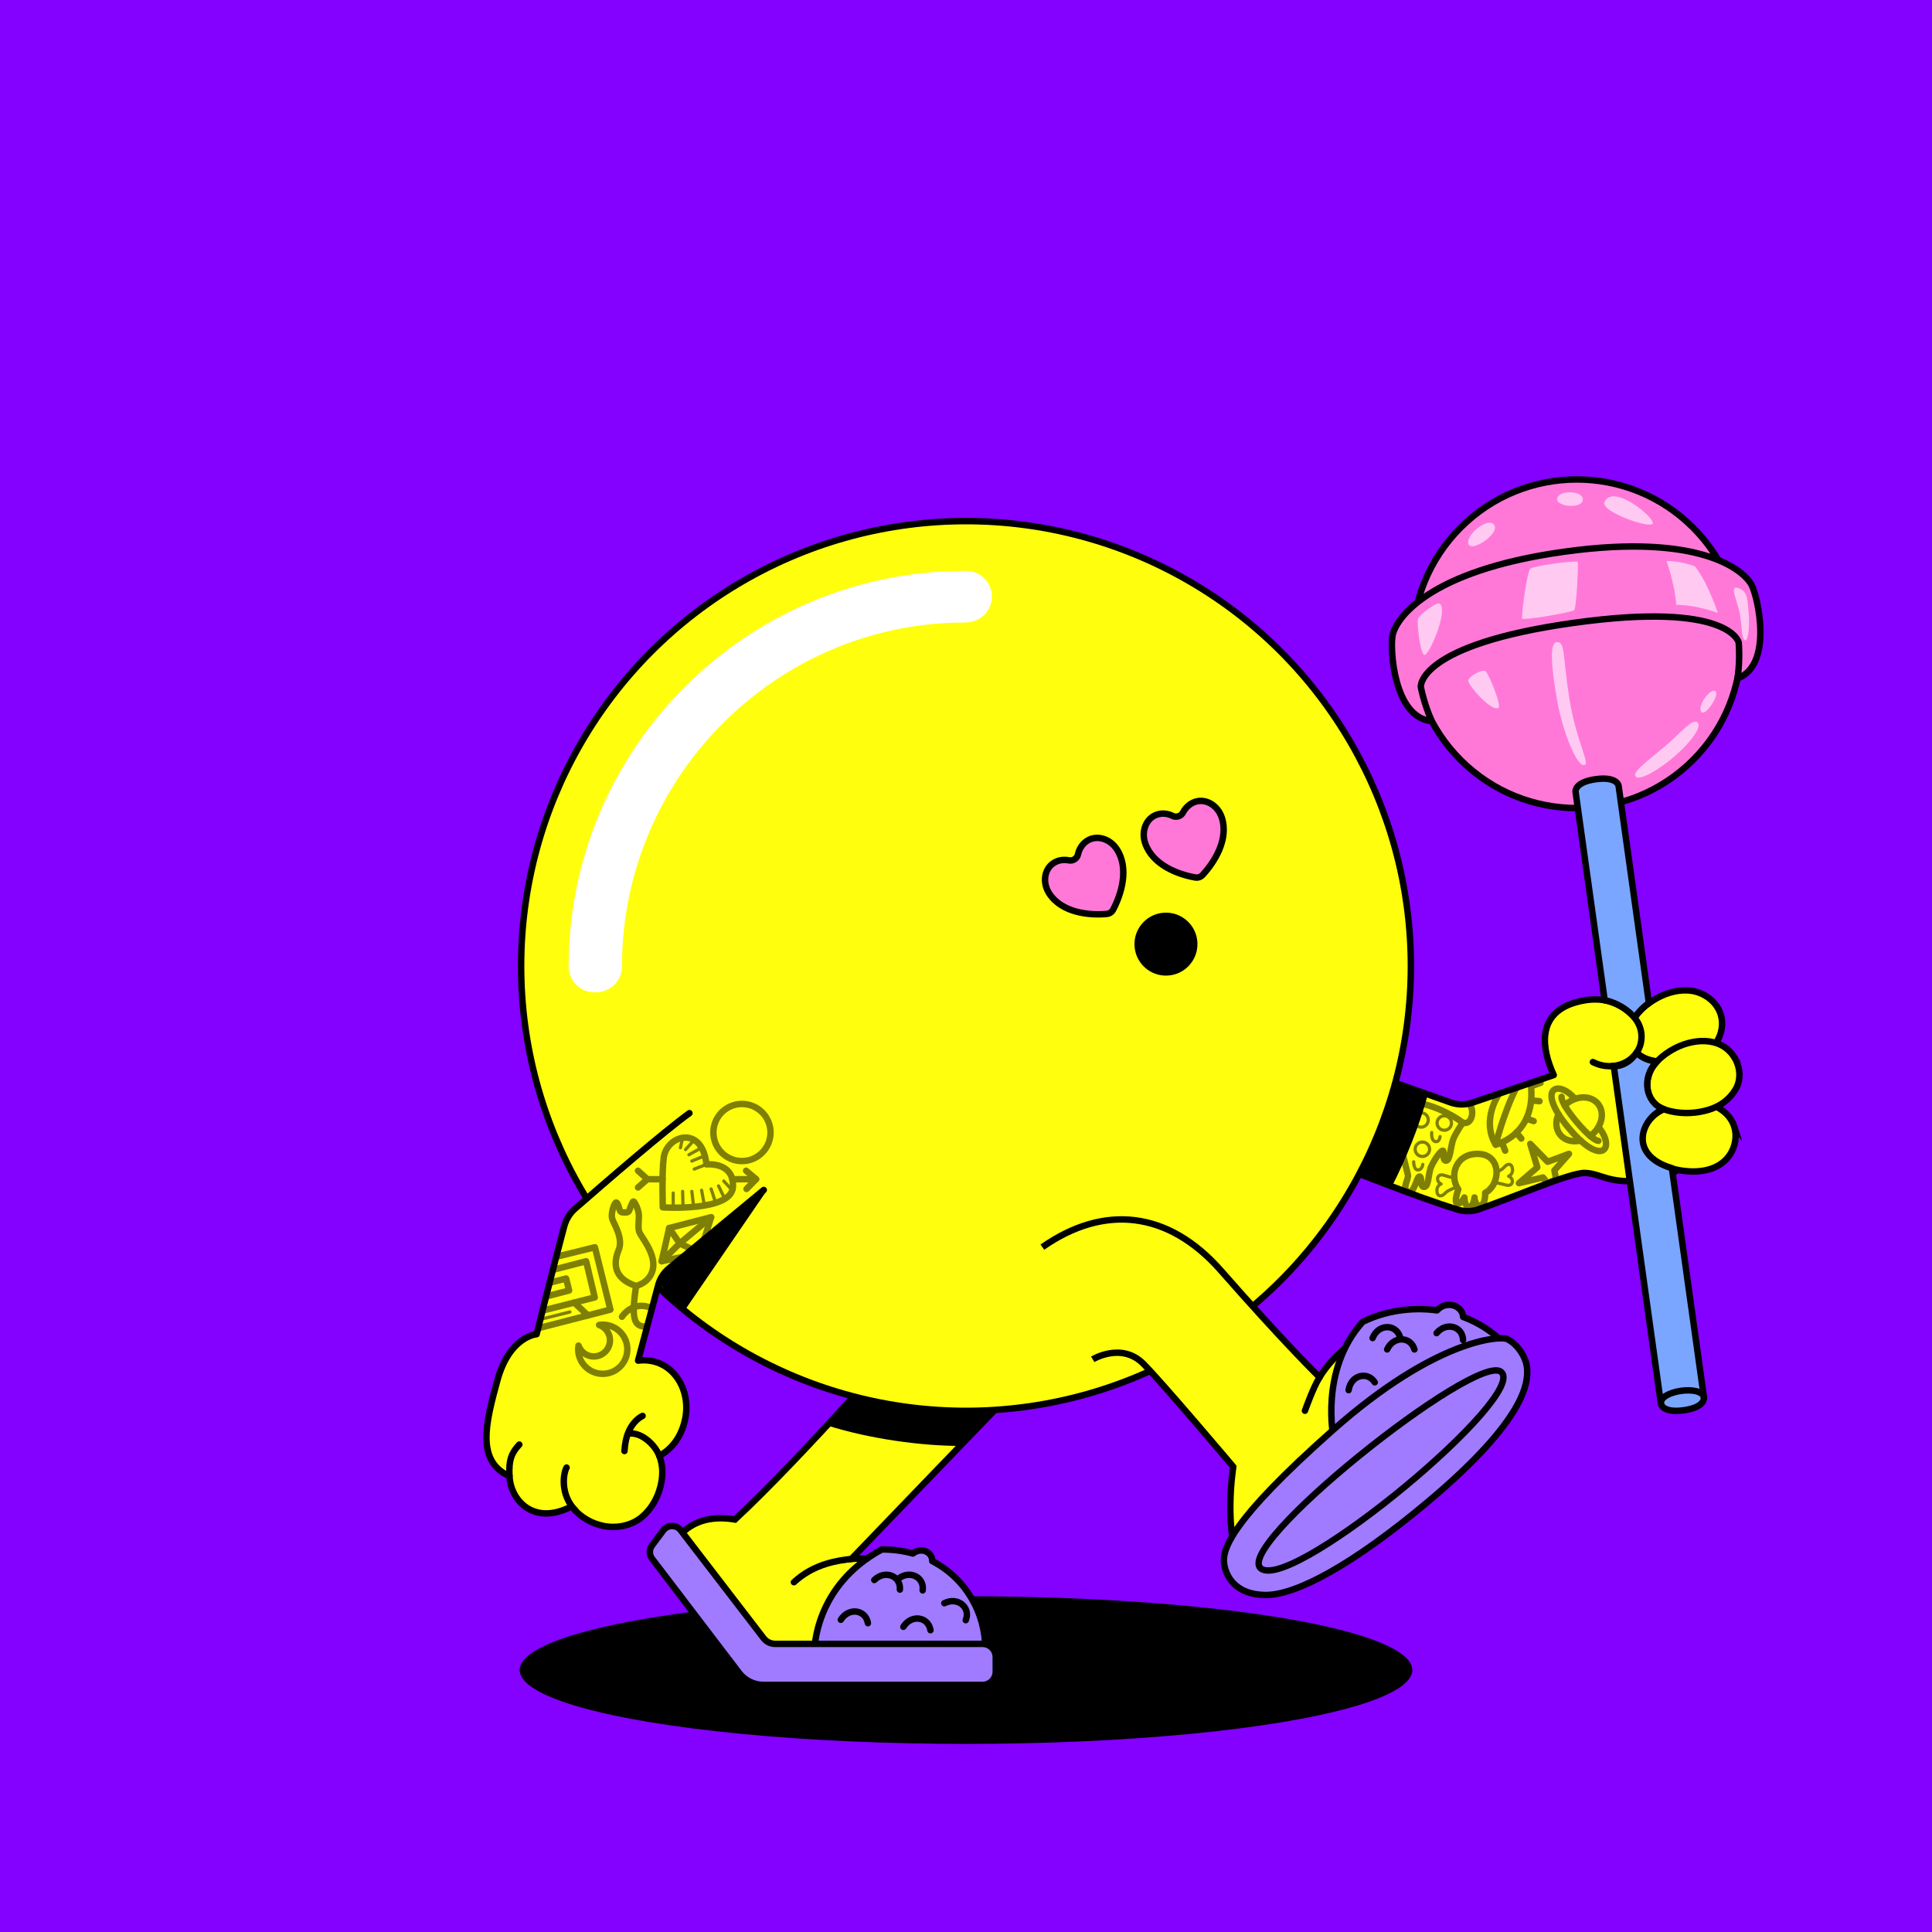 <?xml version="1.0" encoding="UTF-8"?>
<svg xmlns="http://www.w3.org/2000/svg" viewBox="0 0 600 600">
<rect x="0" y="0" width="600" height="600" fill="#333333" stroke="none"/>
<svg id="uuid-2ea87d43-c6ef-40cc-a87c-887da2835b1b" data-name="BACKGROUND" xmlns="http://www.w3.org/2000/svg" viewBox="0 0 600 600"><defs><style>
      .uuid-17cb9272-29e7-4ef7-9290-dab5baec4708 {
        fill: #8400ff;
      }
    </style></defs><rect class="uuid-17cb9272-29e7-4ef7-9290-dab5baec4708" x="-1" y="-1" width="602" height="602"/></svg>
<svg id="uuid-4b9ac9a2-518f-484a-8405-8c4c95b5d820" data-name="BODY" xmlns="http://www.w3.org/2000/svg" viewBox="0 0 600 600"><defs><style>
      .uuid-3f9ec564-8708-4e75-9244-a1a973efafea {
        fill: #fff;
      }

      .uuid-f4a0fca1-efe7-48bf-8a76-ffe42a36dabc, .uuid-f74b9348-d91e-454e-bf3d-c745fef9ac7d {
        stroke-miterlimit: 10;
      }

      .uuid-f4a0fca1-efe7-48bf-8a76-ffe42a36dabc, .uuid-f74b9348-d91e-454e-bf3d-c745fef9ac7d, .uuid-e88451e4-f64f-4221-9af8-5fb1c0132909, .uuid-c46f19fa-5207-4ebd-8a30-4d23cbcc2fc1, .uuid-0fbafe0f-c1a7-4154-b2d4-f3b317584526 {
        stroke: #000;
        stroke-width: 2px;
      }

      .uuid-f4a0fca1-efe7-48bf-8a76-ffe42a36dabc, .uuid-f74b9348-d91e-454e-bf3d-c745fef9ac7d, .uuid-e88451e4-f64f-4221-9af8-5fb1c0132909, .uuid-0fbafe0f-c1a7-4154-b2d4-f3b317584526 {
        fill: #ffff0d;
      }

      .uuid-f74b9348-d91e-454e-bf3d-c745fef9ac7d, .uuid-e88451e4-f64f-4221-9af8-5fb1c0132909, .uuid-c46f19fa-5207-4ebd-8a30-4d23cbcc2fc1 {
        stroke-linecap: round;
      }

      .uuid-e88451e4-f64f-4221-9af8-5fb1c0132909, .uuid-c46f19fa-5207-4ebd-8a30-4d23cbcc2fc1, .uuid-0fbafe0f-c1a7-4154-b2d4-f3b317584526 {
        stroke-linejoin: round;
      }

      .uuid-c46f19fa-5207-4ebd-8a30-4d23cbcc2fc1 {
        fill: none;
      }
    </style></defs><ellipse cx="300" cy="518.65" rx="138.6" ry="22.93"/><g><path class="uuid-f4a0fca1-efe7-48bf-8a76-ffe42a36dabc" d="m319.36,427.14c-1.16,1.05-54.95,57-54.95,57,0,0,21.51-1.95,31.74,10.62,10.23,12.57,7.26,23.89,7.26,23.89h-66.9s-28.69-36.17-28.69-36.17c0,0,3.74-13.4,20.44-10.59,20.9-19.38,55.52-59.13,55.52-59.13l35.59,14.38Z"/><path d="m283.78,412.76l31.28,12.64-3.24,9.5c-2.93,3.03-9.76,10.12-13.64,14.14-11.92,0-27.98-2.13-41.33-6.37,13.95-15.1,26.93-29.92,26.93-29.92Z"/></g><g><path class="uuid-e88451e4-f64f-4221-9af8-5fb1c0132909" d="m409.81,359.6c9.2,3.77,29.89,12.05,42.79,16.03,2.11.65,4.41.69,6.5-.04,11.79-4.08,28.47-11.39,33.03-11.32,5.25.08,7.8,3.93,19.88,2.04,13.36-2.1,22.43-11.99,20.93-23.3-4.21-43.28-25.18-26.79-25.18-26.79,0,0-5.84-8.75-18.76-4.82-11.83,3.6-10.2,14.44-6.47,22.47l-25.29,8.58c-2.14.72-4.45.71-6.59-.02l-35.7-12.61"/><path class="uuid-f74b9348-d91e-454e-bf3d-c745fef9ac7d" d="m533.36,312.82c2.5,3.94,1.62,9.14-1.57,12.4-2.47,2.53-5.88,3.88-9.32,4.4-2.8.43-5.7.42-8.49-.08-2.14-.39-4.29-1.1-5.79-2.75-1.66-1.83-2.27-4.46-1.98-6.87.51-4.17,3.84-7.14,7.22-9.26,3.17-1.98,6.86-3.26,10.64-3.09,3.8.18,7.36,2.19,9.3,5.24Z"/><path class="uuid-f74b9348-d91e-454e-bf3d-c745fef9ac7d" d="m538.57,349.84c.97,3.03.32,6.43-1.5,9.01-3.77,5.33-11.17,5.65-16.96,4.27-3.31-.79-6.69-2.21-8.67-5.13-3.13-4.61-.82-9.79,3.48-12.56,2.58-1.66,5.61-2.67,8.63-3.14,5.73-.89,13.1,1.51,15.03,7.56Z"/><path class="uuid-f74b9348-d91e-454e-bf3d-c745fef9ac7d" d="m538.71,328.53c1.8,2.99,2.06,6.89.22,9.9-1.95,3.2-4.94,5.25-8.49,6.28-3.66,1.07-7.64,1.27-11.4.44-2.25-.5-4.53-1.38-5.96-3.28-1.86-2.47-1.89-5.68-.85-8.49,1.2-3.24,4.17-5.69,7.09-7.37,6.15-3.56,15.21-4.43,19.39,2.52Z"/><path class="uuid-f74b9348-d91e-454e-bf3d-c745fef9ac7d" d="m501.85,311.68s9.27,3.84,7.77,12.02c-1.04,5.68-8.17,9.55-14.94,6.13"/><path class="uuid-c46f19fa-5207-4ebd-8a30-4d23cbcc2fc1" d="m500.67,331.08c2.41,1.63,5.11,8.04,3.4,14.42"/><path d="m443.44,339.88c-2.88,10.58-6.94,20.23-11.17,28.59-10.17-3.78-21.16-9.53-27-11.93l11.83-26.02,26.35,9.36Z"/></g><g><circle class="uuid-f4a0fca1-efe7-48bf-8a76-ffe42a36dabc" cx="300" cy="300" r="138.16"/><path class="uuid-3f9ec564-8708-4e75-9244-a1a973efafea" d="m184.58,308.17c-4.41,0-7.98-3.57-7.98-7.98,0-67.74,55.11-122.86,122.86-122.86,4.41,0,7.98,3.57,7.98,7.98s-3.57,7.98-7.98,7.98c-58.94,0-106.9,47.95-106.9,106.9,0,4.41-3.57,7.98-7.98,7.98Z"/></g><path class="uuid-c46f19fa-5207-4ebd-8a30-4d23cbcc2fc1" d="m264.41,484.14c-4.06.49-11.49,1.36-17.85,7.23"/><path class="uuid-3f9ec564-8708-4e75-9244-a1a973efafea" d="m185.17,308.14c-4.41,0-7.98-3.57-7.98-7.98,0-67.74,55.11-122.86,122.86-122.86,4.41,0,7.98,3.57,7.98,7.98s-3.57,7.98-7.98,7.98c-58.94,0-106.9,47.95-106.9,106.9,0,4.41-3.57,7.98-7.98,7.98Z"/><path d="m203.75,397.46l34.2-27.46-24.86,36.3c-6.73-5.1-3.66-2.61-9.34-8.83Z"/><path class="uuid-0fbafe0f-c1a7-4154-b2d4-f3b317584526" d="m323.72,387.31c19.14-13.4,39.15-11.3,55.52,7.36,19.6,22.35,30.57,33.06,30.57,33.06,0,0,10.74-19.34,34.77-17.5,18.26,1.4,24.84,14.43,24.84,14.43,0,0,6.21,8.82-22.45,33.5-28.66,24.68-54.93,40.92-61.14,29.46-6.21-11.46-2.82-32.1-2.82-32.1,0,0-22.02-26.09-27.94-32.01-6.79-6.79-15.71-1.36-15.71-1.36"/><path class="uuid-f4a0fca1-efe7-48bf-8a76-ffe42a36dabc" d="m446.97,458.17c-25.89,22.29-49.82,37.69-58.79,32.02-9.77-7.44,26.84-38.54,44.88-52.7,18.04-14.16,32.17-17.82,36.36-12.81,0,0,6.21,8.82-22.45,33.5Z"/><path class="uuid-c46f19fa-5207-4ebd-8a30-4d23cbcc2fc1" d="m409.81,427.74c-1.89,2.86-4.55,10.38-4.55,10.38"/><g><path class="uuid-e88451e4-f64f-4221-9af8-5fb1c0132909" d="m214.11,345.7c-8.05,5.83-25.34,20.79-35.52,29.67-1.67,1.45-2.82,3.41-3.39,5.55-3.14,11.67-8.55,33.44-8.55,33.44,0,0-8.42.58-12.19,14.35-3.64,13.3-6.64,25.06,3.77,29.75.35,7.47,7.51,15.45,19.2,9.41.14-.06,1.32,1.32,1.44,1.45,2.64,2.7,6.36,4.45,10.13,4.81,3.65.36,7.61-.67,10.43-3.08,3.29-2.81,5.4-6.94,6.05-11.2.4-2.61.26-5.31-.75-7.78,0,0,6.2-2.51,8.05-11.34,1.99-9.49-4.22-19.42-14.62-18.18l6.17-23.11c.51-2.2,1.74-4.16,3.49-5.59l29.38-24.3"/><path class="uuid-c46f19fa-5207-4ebd-8a30-4d23cbcc2fc1" d="m204.73,452.06c-1.37-3.47-5.39-7.08-9-6.88"/><path class="uuid-c46f19fa-5207-4ebd-8a30-4d23cbcc2fc1" d="m178.86,469.3c-5.16-5.27-3.82-11.97-2.9-13.54"/><path class="uuid-c46f19fa-5207-4ebd-8a30-4d23cbcc2fc1" d="m158.22,458.45c-.27-5.22.73-7.32,3.06-9.83"/><path class="uuid-c46f19fa-5207-4ebd-8a30-4d23cbcc2fc1" d="m193.93,450.63c.14-2.07.48-4.16,1.32-6.06.85-1.95,2.36-3.88,4.31-4.85"/></g></svg>
<svg id="uuid-6a02459f-1b68-443c-bd4b-7b11b7abbe5a" data-name="BODY" xmlns="http://www.w3.org/2000/svg" viewBox="0 0 600 600"><defs><style>
      .uuid-f630b38e-3266-47b2-bfbc-f2260501e18f {
        fill: #ff78d8;
        stroke: #000;
        stroke-linecap: round;
        stroke-linejoin: round;
        stroke-width: 2px;
      }
    </style></defs><circle cx="362.12" cy="293.18" r="9.78" transform="translate(-9.59 12.26) rotate(-1.91)"/><path class="uuid-f630b38e-3266-47b2-bfbc-f2260501e18f" d="m337.57,261.14c-1.59,1.06-2.46,2.67-2.79,4.19-.28,1.29-1.56,2.12-2.85,1.86-1.5-.3-3.22-.16-4.8.89-2.88,1.92-3.44,6.16-1.23,9.48,3.99,6.01,12.54,6.76,17.83,6.27.82-.08,1.55-.56,1.94-1.29,2.5-4.69,5.12-12.85,1.13-18.86-2.2-3.32-6.33-4.45-9.21-2.54Z"/><path class="uuid-f630b38e-3266-47b2-bfbc-f2260501e18f" d="m371.18,249c-1.81.61-3.07,1.94-3.79,3.32-.6,1.17-2.05,1.64-3.24,1.06-1.37-.67-3.07-1-4.87-.39-3.28,1.1-4.92,5.06-3.65,8.83,2.29,6.84,10.35,9.79,15.59,10.69.82.14,1.64-.14,2.21-.74,3.64-3.88,8.28-11.08,5.99-17.92-1.27-3.78-4.96-5.94-8.24-4.84Z"/></svg>
<svg id="uuid-3d4b76ab-6c40-4db0-80a5-58215603a36a" data-name="BODY" xmlns="http://www.w3.org/2000/svg" viewBox="0 0 600 600"><defs><style>
      .uuid-b4ff5219-4456-479b-a4e6-3ec362204d57 {
        fill: #a07bff;
        stroke: #000;
        stroke-linecap: round;
        stroke-linejoin: round;
        stroke-width: 2px;
      }
    </style></defs><g id="uuid-24effac1-cb0a-4458-9f3b-3056f57ead23" data-name="uuid-1f78a3be-5fce-4020-89b4-7aa51f9e5b9c"><g id="uuid-ab39dc42-38f5-4a02-adb5-d02219b918d3" data-name="uuid-969c81b9-1e0e-41b0-9d6d-316f0948a7ae"><g id="uuid-e07eced2-eb92-4c3e-bc2f-47523d25c769" data-name="uuid-69f00393-7ebc-4c63-be88-21f81d4c3cd4"><g><g><g><path class="uuid-b4ff5219-4456-479b-a4e6-3ec362204d57" d="m252.95,512.53s-.13-19.98,20.94-31.34c3.45,0,6.66.45,9.62,1.27,2.65-2.1,6.05-.47,6.01,2.35,10.51,5.43,16.48,16.22,16.48,27.26l-53.04.45h0Z"/><g><path class="uuid-b4ff5219-4456-479b-a4e6-3ec362204d57" d="m271.52,490.69c3.35-3.3,8.28-1.24,7.95,2.97"/><path class="uuid-b4ff5219-4456-479b-a4e6-3ec362204d57" d="m261.12,503.04c2.5-3.99,7.77-3.12,8.42,1.06"/><path class="uuid-b4ff5219-4456-479b-a4e6-3ec362204d57" d="m280.55,505.22c2.5-3.99,7.77-3.12,8.42,1.06"/><path class="uuid-b4ff5219-4456-479b-a4e6-3ec362204d57" d="m293.27,497.89c4.21-2.11,8.26,1.37,6.65,5.27"/><path class="uuid-b4ff5219-4456-479b-a4e6-3ec362204d57" d="m278.79,490.47c3.54-3.1,8.34-.74,7.75,3.44"/></g></g><path class="uuid-b4ff5219-4456-479b-a4e6-3ec362204d57" d="m211.4,475.24l25.74,33.51c.86,1.11,2.18,1.77,3.59,1.77h64.41c2.26,0,4.1,1.83,4.1,4.1v4.55c0,2.26-1.83,4.1-4.1,4.1h-68c-3,0-5.83-1.4-7.64-3.79l-26.99-35.42c-.92-1.2-.93-2.87-.02-4.09l3.5-4.69c1.35-1.8,4.04-1.82,5.41-.04h0Z"/></g><g><g><path class="uuid-b4ff5219-4456-479b-a4e6-3ec362204d57" d="m414.18,446.66s-4.53-21.06,9-36.13c6.68-3.31,14.98-4.7,23.09-3.58,2.95-3.25,7.9-1.53,8.13,2.04,4.57,1.7,8.87,4.35,12.51,8.05,0,0-27.13,5.11-52.73,29.62h0Z"/><g><path class="uuid-b4ff5219-4456-479b-a4e6-3ec362204d57" d="m426.27,415.55c1.73-4.38,7.07-4.49,8.47-.5"/><path class="uuid-b4ff5219-4456-479b-a4e6-3ec362204d57" d="m418.82,431.73c.67-4.66,5.85-6,8.12-2.44"/><path class="uuid-b4ff5219-4456-479b-a4e6-3ec362204d57" d="m446.15,414.02c2.99-3.63,8.11-2.09,8.21,2.13"/><path class="uuid-b4ff5219-4456-479b-a4e6-3ec362204d57" d="m430.79,419.07c1.99-4.26,7.33-4.05,8.48.01"/></g></g><path class="uuid-b4ff5219-4456-479b-a4e6-3ec362204d57" d="m468.14,415.89c-2.24-1.13-22.3,0-54.12,28.18-31.82,28.18-34.52,37.14-33.85,41.63.52,3.51,3.2,9.54,12.81,9.64,9.61.1,27.32-9.56,50.22-28.75,31.08-26.04,31.18-37.38,31.08-41.12-.1-3.74-2.87-7.92-6.13-9.57h0Z"/><path class="uuid-b4ff5219-4456-479b-a4e6-3ec362204d57" d="m466.23,426.09c-7.45-6.64-85.34,55.53-74.28,61.26,11.06,5.73,82.61-53.84,74.28-61.26h0Z"/></g></g></g></g></g></svg>
<svg id="uuid-812f6975-679d-4f88-a4ed-851daa0a87ab" data-name="BODY" xmlns="http://www.w3.org/2000/svg" viewBox="0 0 600 600"><defs><style>
      .uuid-c2b81f84-54b4-4471-8442-6dab97f9dbdb {
        fill: #7aa6ff;
      }

      .uuid-c2b81f84-54b4-4471-8442-6dab97f9dbdb, .uuid-8f93f715-e731-4f67-a3d6-2e442b938451, .uuid-52fe3725-26e2-42a9-8a9b-607d6ab8d4a1 {
        stroke: #000;
        stroke-linecap: round;
        stroke-linejoin: round;
        stroke-width: 2px;
      }

      .uuid-d52b56ba-8ce0-4864-b827-dcc6275d2116 {
        fill: #ffc9f1;
      }

      .uuid-8f93f715-e731-4f67-a3d6-2e442b938451 {
        fill: #ff78d8;
      }

      .uuid-52fe3725-26e2-42a9-8a9b-607d6ab8d4a1 {
        fill: none;
      }
    </style></defs><g id="uuid-2a31ff83-8394-4ae1-83e2-55ef45d928c7" data-name="uuid-831834e0-bbb8-426a-8cd6-ab5c8fbbbe1c"><g id="uuid-5a353068-881e-4ba2-860e-e9d7a7bbebc2" data-name="uuid-1fcb06a8-7212-4847-8b3f-ceda00c046b1"><g id="uuid-111bd790-e24a-47d4-950c-c3799bd40fa4" data-name="uuid-e9ed0fb3-5d7b-4b33-9f9b-ca7aaa2c4c4e"><circle class="uuid-8f93f715-e731-4f67-a3d6-2e442b938451" cx="489.69" cy="199.93" r="51.03" transform="translate(2.06 404.82) rotate(-45)"/><path class="uuid-8f93f715-e731-4f67-a3d6-2e442b938451" d="m543.98,181.68c-2.32-4.46-15.68-16.27-58.27-10.33-42.59,5.94-52.2,20.97-53.22,25.89-.85,4.1.27,25.66,12.14,26.71-2.48-5.6-3.39-10.66-3.39-10.66,0,0-1.04-13.08,47.55-19.86,48.44-6.76,51.17,6.09,51.17,6.09,0,0,.51,5.11-.34,11.18,11.13-4.26,6.3-25.29,4.37-29.01h0Z"/><g><path class="uuid-d52b56ba-8ce0-4864-b827-dcc6275d2116" d="m492.25,237.5c1.32-.8-2.83-7.79-4.88-20.65-2.05-12.86-1.21-17.43-3.79-17.45-2.58-.03-1.75,8.24.05,18.36,1.8,10.12,6.42,21.08,8.62,19.74h0Z"/><path class="uuid-d52b56ba-8ce0-4864-b827-dcc6275d2116" d="m465.36,219.85c-2.16,1.34-9.64-7.23-9.38-8.55s4.45-3.65,5.41-2.82,5.04,10.7,3.97,11.37Z"/><path class="uuid-d52b56ba-8ce0-4864-b827-dcc6275d2116" d="m507.79,240.81c.65,2.43,7.9-2.07,12.66-6.28,4.76-4.21,8.23-8.88,6.69-10.21s-5.38,3.46-9.7,7.15c-4.32,3.7-10.05,7.85-9.65,9.34h0Z"/><path class="uuid-d52b56ba-8ce0-4864-b827-dcc6275d2116" d="m528.66,221.27c1.31.69,5.74-5.97,3.92-6.69-1.82-.71-6.04,5.58-3.92,6.69Z"/><path class="uuid-d52b56ba-8ce0-4864-b827-dcc6275d2116" d="m517.57,174.22s2.67,7.62,3,13.63c6.31-.04,12.92,2.51,12.92,2.51,0,0-3.07-9.46-7.13-14.5,0,0-4.27-1.64-8.79-1.65Z"/><path class="uuid-d52b56ba-8ce0-4864-b827-dcc6275d2116" d="m446.91,187.4c-.93-.33-6.26,3.61-6.55,4.81s.52,10.21,1.91,11.14c1.39.93,7.99-14.78,4.64-15.95h0Z"/><path class="uuid-d52b56ba-8ce0-4864-b827-dcc6275d2116" d="m475.33,176.57c-1.18.68-2.89,14.87-2.63,15.54s15.42-1.93,16.17-2.61,1.34-14.43,1.1-14.98-12.84,1.02-14.63,2.04h0Z"/><path class="uuid-d52b56ba-8ce0-4864-b827-dcc6275d2116" d="m498.29,155.85c-1.48,3.03,14.49,8.56,15,6.7.51-1.86-12.18-12.47-15-6.7h0Z"/><path class="uuid-d52b56ba-8ce0-4864-b827-dcc6275d2116" d="m483.58,154.84c-.49,2.43,7.45,3.41,7.96.48.51-2.92-7.37-3.42-7.96-.48Z"/><path class="uuid-d52b56ba-8ce0-4864-b827-dcc6275d2116" d="m455.96,168.67c.51,3.37,9.82-2.85,8.12-5.58-1.7-2.73-8.56,2.64-8.12,5.58Z"/><path class="uuid-d52b56ba-8ce0-4864-b827-dcc6275d2116" d="m540.23,182.79c-3.62-1.64-.58,3.92.1,7.88.68,3.96.57,8.04,1.63,8.18,1.05.14,1.45-4.59,1.08-8.88s-.47-6.12-2.81-7.18h0Z"/></g><g><path class="uuid-c2b81f84-54b4-4471-8442-6dab97f9dbdb" d="m498.33,310.64h0s5.18.71,9.29,5.39c2.5-3.41,4.47-4.48,4.47-4.48l-9.42-67.52s-.42-2.97-7.1-2.04c-6.69.93-6.27,3.9-6.27,3.9l9.04,64.74Z"/><path class="uuid-c2b81f84-54b4-4471-8442-6dab97f9dbdb" d="m519.24,362.8c-14.5-4.39-8.79-16.19-2.56-18.34h0c-5.56-1.96-7.11-9.88-2.07-14.81h0c-4.28-.28-6.34-2.76-6.34-2.76,0,0-2.5,4.3-7.09,4.22h0l14.63,104.82s.41,2.97,7.1,2.04c6.69-.93,6.27-3.9,6.27-3.9l-9.95-71.27h0Z"/><path class="uuid-52fe3725-26e2-42a9-8a9b-607d6ab8d4a1" d="m515.82,435.93c-.57-4.08,12.8-5.94,13.37-1.87"/></g></g></g></g></svg>
<svg id="uuid-cfa177e0-3db8-41e4-8a52-6ff5aa173990" data-name="BACKGROUND" xmlns="http://www.w3.org/2000/svg" viewBox="0 0 600 600"><defs><style>
      .uuid-b8723a43-7cc7-4620-9c33-b5aeb61146d3 {
        opacity: .5;
      }

      .uuid-b8723a43-7cc7-4620-9c33-b5aeb61146d3, .uuid-3ef18c27-fb31-42a1-8e43-d208d9f8ba52, .uuid-d66d6b9e-12fb-4ad4-a164-2db1cf7825d1 {
        fill: none;
      }

      .uuid-3ef18c27-fb31-42a1-8e43-d208d9f8ba52, .uuid-d66d6b9e-12fb-4ad4-a164-2db1cf7825d1 {
        stroke: #000;
        stroke-linecap: round;
        stroke-linejoin: round;
      }

      .uuid-d66d6b9e-12fb-4ad4-a164-2db1cf7825d1 {
        stroke-width: 2px;
      }
    </style></defs><g id="uuid-da9cc0e6-3cfe-461e-8a8f-34904e1cffc2" data-name="uuid-df7eda05-8d90-48fe-8005-fe68a29d7cab"><g id="uuid-7f73c803-a58b-4b9b-9db5-f7182fa6d44b" data-name="uuid-e789c629-4a7f-4a38-b33d-b89f18fb6b0e"><g class="uuid-b8723a43-7cc7-4620-9c33-b5aeb61146d3"><g><circle cx="456.94" cy="353.59" r="2.25"/><circle cx="471.2" cy="357.76" r="1.58"/><circle cx="459.7" cy="348.86" r=".79"/><line class="uuid-d66d6b9e-12fb-4ad4-a164-2db1cf7825d1" x1="466.43" y1="354.78" x2="467.45" y2="357.36"/><line class="uuid-d66d6b9e-12fb-4ad4-a164-2db1cf7825d1" x1="470.91" y1="351.75" x2="472.45" y2="353.59"/><line class="uuid-d66d6b9e-12fb-4ad4-a164-2db1cf7825d1" x1="474.02" y1="347.38" x2="476.29" y2="348.16"/><line class="uuid-d66d6b9e-12fb-4ad4-a164-2db1cf7825d1" x1="475.59" y1="341.74" x2="478.11" y2="341.99"/><line class="uuid-d66d6b9e-12fb-4ad4-a164-2db1cf7825d1" x1="475.59" y1="337.29" x2="478.42" y2="336.3"/><g><path class="uuid-d66d6b9e-12fb-4ad4-a164-2db1cf7825d1" d="m485.94,343.29c.16-.15.32-.3.49-.44,3.21-2.69,7.6-2.73,9.8-.1s1.37,6.94-1.84,9.63c-.17.15-.35.28-.53.41"/><path class="uuid-d66d6b9e-12fb-4ad4-a164-2db1cf7825d1" d="m490.83,354.2c-2.39.58-4.8.01-6.25-1.72-1.45-1.74-1.59-4.2-.58-6.45"/><path class="uuid-d66d6b9e-12fb-4ad4-a164-2db1cf7825d1" d="m489.14,341.28c-2.26-2.7-4.88-3.71-6.29-2.97-1.85.97-1.6,4.94,4.32,12.01,6.04,7.22,10.01,8.14,11.22,6.37.88-1.28.31-3.98-1.98-6.71"/><path class="uuid-d66d6b9e-12fb-4ad4-a164-2db1cf7825d1" d="m484.96,340.63c-.2.5.71,3.05,4.61,7.71,3.85,4.61,6.24,6.02,6.81,5.97"/></g><polygon points="489.53 359.14 491.48 359.75 492.95 358.66 492.48 360.34 493.53 361.96 491.92 361.32 490.18 362.32 490.83 360.72 489.53 359.14"/><polygon points="479.87 350.73 480.59 352.64 482.36 353.13 480.74 353.79 480.12 355.62 479.63 353.95 477.76 353.21 479.42 352.73 479.87 350.73"/><polygon points="490.55 335.71 490.93 336.72 491.86 336.98 491.01 337.33 490.68 338.29 490.42 337.41 489.44 337.02 490.32 336.77 490.55 335.71"/><polygon points="486.04 333.73 486.42 334.73 487.35 334.99 486.5 335.34 486.17 336.3 485.91 335.42 484.93 335.03 485.81 334.78 486.04 333.73"/><path class="uuid-d66d6b9e-12fb-4ad4-a164-2db1cf7825d1" d="m435.59,358.22s1.41,5.62,1.63,6.57c.36,1.52-1.99,4.3,0,5.28,1.99.98,2.71-4.7,3.62-4.7s0,3.34,1.47,3.24,1.19-4.25,2.2-6.4c1.01-2.15,2.98-5.03,3.59-4.85s-.33,3.11.99,3.11,1.42-4.73,2.28-6.8c.86-2.07,2.93-5.01,2.93-5.01,0,0-5.21-4.1-12.49-5.87"/><path class="uuid-d66d6b9e-12fb-4ad4-a164-2db1cf7825d1" d="m454.3,348.66c2.88.86,3.64-3.79,2.17-5.61"/><path class="uuid-3ef18c27-fb31-42a1-8e43-d208d9f8ba52" d="m444.64,351.72s-.3,2.44,1.09,2.79c1.32.34,1.49-1.54,1.49-1.54"/><path class="uuid-3ef18c27-fb31-42a1-8e43-d208d9f8ba52" d="m439.03,360.8s-.03,2.53,1.31,2.53,1.52-1.72,1.52-1.72"/><circle class="uuid-3ef18c27-fb31-42a1-8e43-d208d9f8ba52" cx="441.73" cy="356.91" r="2.24"/><circle class="uuid-3ef18c27-fb31-42a1-8e43-d208d9f8ba52" cx="448.54" cy="348.77" r="2.24"/><circle class="uuid-3ef18c27-fb31-42a1-8e43-d208d9f8ba52" cx="441.33" cy="347.81" r="2.24"/><path class="uuid-d66d6b9e-12fb-4ad4-a164-2db1cf7825d1" d="m452.89,369.39c-2.97-4.45-.67-11.34,6.38-11.03s6.91,9.4,1.96,12.1c0,0,.15,3.78-1.54,3.94s-1.77-2.53-1.77-2.53c0,0-.25,2.93-1.69,2.93s-1.44-2.91-1.44-2.91c0,0-1.29,2.4-2.3,1.79s.41-4.3.41-4.3h0Z"/><path d="m454.84,363.98c2.12-.1,1.2,3.87-.12,3.72s-1.34-3.65.12-3.72Z"/><path d="m458.38,363.98c2.12-.1,1.2,3.87-.12,3.72s-1.34-3.65.12-3.72Z"/><path class="uuid-3ef18c27-fb31-42a1-8e43-d208d9f8ba52" d="m452.45,368.65s-1.59.54-2.68,1.15-1.57,1.77-2.68,1.54c-1.11-.23-1.31-3.05.46-3.64-1.87-.91-1.21-3.39.83-2.73,2.05.66,3.26.87,3.26.87"/><path class="uuid-3ef18c27-fb31-42a1-8e43-d208d9f8ba52" d="m464.77,364.12s.37-.19,1.43-.84,1.49-1.84,2.61-1.66c1.12.18,1.45,2.99-.3,3.65,1.91.83,1.36,3.34-.71,2.77s-3.3-.73-3.3-.73"/><polygon class="uuid-d66d6b9e-12fb-4ad4-a164-2db1cf7825d1" points="471.72 367.45 477.43 362.52 475.23 355.24 480.64 360.8 487.27 358.34 482.73 363.48 483.27 366.24 480.57 367.45 479.21 365.67 471.72 367.45"/><path class="uuid-d66d6b9e-12fb-4ad4-a164-2db1cf7825d1" d="m465.64,339.6s-5.81,8.05-1.14,15.89c0,0,12.97-3.08,10.86-19.19"/><path class="uuid-d66d6b9e-12fb-4ad4-a164-2db1cf7825d1" d="m464.5,355.49s2.34-9.66,6.41-17.67"/><path d="m466.16,349.71c3.8,0,8.34-6.47,4.25-10.69l-4.25,10.69Z"/></g><g><path class="uuid-d66d6b9e-12fb-4ad4-a164-2db1cf7825d1" d="m187.2,411.38c-.39,0-.77.04-1.15.1,1.97.69,3.39,2.54,3.39,4.74,0,2.78-2.26,5.04-5.04,5.04-2.2,0-4.05-1.42-4.74-3.39-.06.38-.1.76-.1,1.15,0,4.22,3.42,7.63,7.63,7.63s7.63-3.42,7.63-7.63-3.42-7.63-7.63-7.63h0Z"/><circle cx="182.72" cy="414.55" r="1.79"/><circle cx="202.81" cy="377.76" r="1.79"/><circle cx="226.98" cy="350.5" r="1.26"/><circle cx="227.31" cy="346.96" r="1.26"/><circle cx="230.42" cy="348.73" r="1.26"/><circle cx="204.15" cy="383.07" r=".79"/><circle cx="188.24" cy="385.47" r=".79"/><circle cx="193.15" cy="402.91" r="1.86"/><polyline class="uuid-d66d6b9e-12fb-4ad4-a164-2db1cf7825d1" points="167.11 412.5 189.56 406.71 184.75 387.34 172.72 390.32"/><polyline class="uuid-d66d6b9e-12fb-4ad4-a164-2db1cf7825d1" points="168.47 407.03 184.7 402.92 182.02 391.69 171.68 394.38"/><polyline class="uuid-d66d6b9e-12fb-4ad4-a164-2db1cf7825d1" points="170.66 398.39 175.81 397.05 176.74 400.78 169.58 402.64"/><line class="uuid-d66d6b9e-12fb-4ad4-a164-2db1cf7825d1" x1="178.33" y1="404.53" x2="182.59" y2="408.51"/><line class="uuid-3ef18c27-fb31-42a1-8e43-d208d9f8ba52" x1="167.84" y1="409.74" x2="176.99" y2="407.44"/><path class="uuid-d66d6b9e-12fb-4ad4-a164-2db1cf7825d1" d="m205.84,374.96s-.35-10.78.3-15.52c.96-6.93,11.93-10.21,13.25,2.17,0,0,8.54-.91,8.24,6.93-.3,7.84-21.79,6.42-21.79,6.42h0Z"/><line class="uuid-d66d6b9e-12fb-4ad4-a164-2db1cf7825d1" x1="231.71" y1="363.58" x2="234.81" y2="366.21"/><polyline class="uuid-d66d6b9e-12fb-4ad4-a164-2db1cf7825d1" points="227.42 366.21 234.81 366.21 231.84 369.24"/><polyline class="uuid-d66d6b9e-12fb-4ad4-a164-2db1cf7825d1" points="198.14 363.58 201.04 366.21 205.76 366.21"/><line class="uuid-d66d6b9e-12fb-4ad4-a164-2db1cf7825d1" x1="198.14" y1="368.77" x2="201.04" y2="366.21"/><polyline class="uuid-d66d6b9e-12fb-4ad4-a164-2db1cf7825d1" points="212.08 390.32 205.48 391.69 207.82 381.38 220.85 378.01 218.7 384.85"/><polyline class="uuid-d66d6b9e-12fb-4ad4-a164-2db1cf7825d1" points="220.85 378.01 211.08 386.16 205.48 391.69"/><polyline class="uuid-d66d6b9e-12fb-4ad4-a164-2db1cf7825d1" points="207.82 381.38 211.08 386.16 214.52 387.78"/><polygon points="181.67 385.68 182.73 380.67 188.24 378.01 182.18 377.64 181.27 373.44 179.46 374.61 179.46 378.5 174.8 382.38 179.6 382.24 181.67 385.68"/><path class="uuid-d66d6b9e-12fb-4ad4-a164-2db1cf7825d1" d="m200.78,411.95c-4.13.25-4.67-2.83-3.25-12.59-7.35-2.41-6.94-7.47-5.39-11.21,1.55-3.74-1.69-8.26-2.06-9.81-.37-1.55.67-4.89,1.28-4.9.42-.01.87,1.45,1.11,2.37.11.42.49.72.93.72h1.13c.41,0,.77-.26.9-.64.34-.98,1-2.74,1.27-2.77.37-.03,1.72,2.66,1.72,4.45s-.37,3.74.13,5.09,4.96,6.44,4.28,11.06-5.29,5.65-5.29,5.65"/><path class="uuid-d66d6b9e-12fb-4ad4-a164-2db1cf7825d1" d="m193.15,408.93s3.3-5.26,9.17-2.69"/><line class="uuid-3ef18c27-fb31-42a1-8e43-d208d9f8ba52" x1="209.07" y1="375.05" x2="209.07" y2="370.51"/><line class="uuid-3ef18c27-fb31-42a1-8e43-d208d9f8ba52" x1="211.99" y1="370" x2="212.13" y2="375.01"/><line class="uuid-3ef18c27-fb31-42a1-8e43-d208d9f8ba52" x1="215.43" y1="374.81" x2="214.86" y2="370"/><line class="uuid-3ef18c27-fb31-42a1-8e43-d208d9f8ba52" x1="218.76" y1="374.38" x2="217.89" y2="369.65"/><line class="uuid-3ef18c27-fb31-42a1-8e43-d208d9f8ba52" x1="222.26" y1="373.56" x2="220.85" y2="369.24"/><line class="uuid-3ef18c27-fb31-42a1-8e43-d208d9f8ba52" x1="225.08" y1="372.32" x2="223.15" y2="368.3"/><line class="uuid-3ef18c27-fb31-42a1-8e43-d208d9f8ba52" x1="227.42" y1="369.67" x2="224.77" y2="366.78"/><line class="uuid-3ef18c27-fb31-42a1-8e43-d208d9f8ba52" x1="219.39" y1="361.61" x2="215.6" y2="363.07"/><line class="uuid-3ef18c27-fb31-42a1-8e43-d208d9f8ba52" x1="218.9" y1="358.92" x2="214.86" y2="360.58"/><line class="uuid-3ef18c27-fb31-42a1-8e43-d208d9f8ba52" x1="217.89" y1="356.43" x2="213.95" y2="358.62"/><line class="uuid-3ef18c27-fb31-42a1-8e43-d208d9f8ba52" x1="215.6" y1="354.01" x2="212.9" y2="357.01"/><line class="uuid-3ef18c27-fb31-42a1-8e43-d208d9f8ba52" x1="211.99" y1="353.34" x2="211.32" y2="356.43"/><circle class="uuid-d66d6b9e-12fb-4ad4-a164-2db1cf7825d1" cx="230.42" cy="351.71" r="8.87"/></g></g></g></g></svg>
</svg>